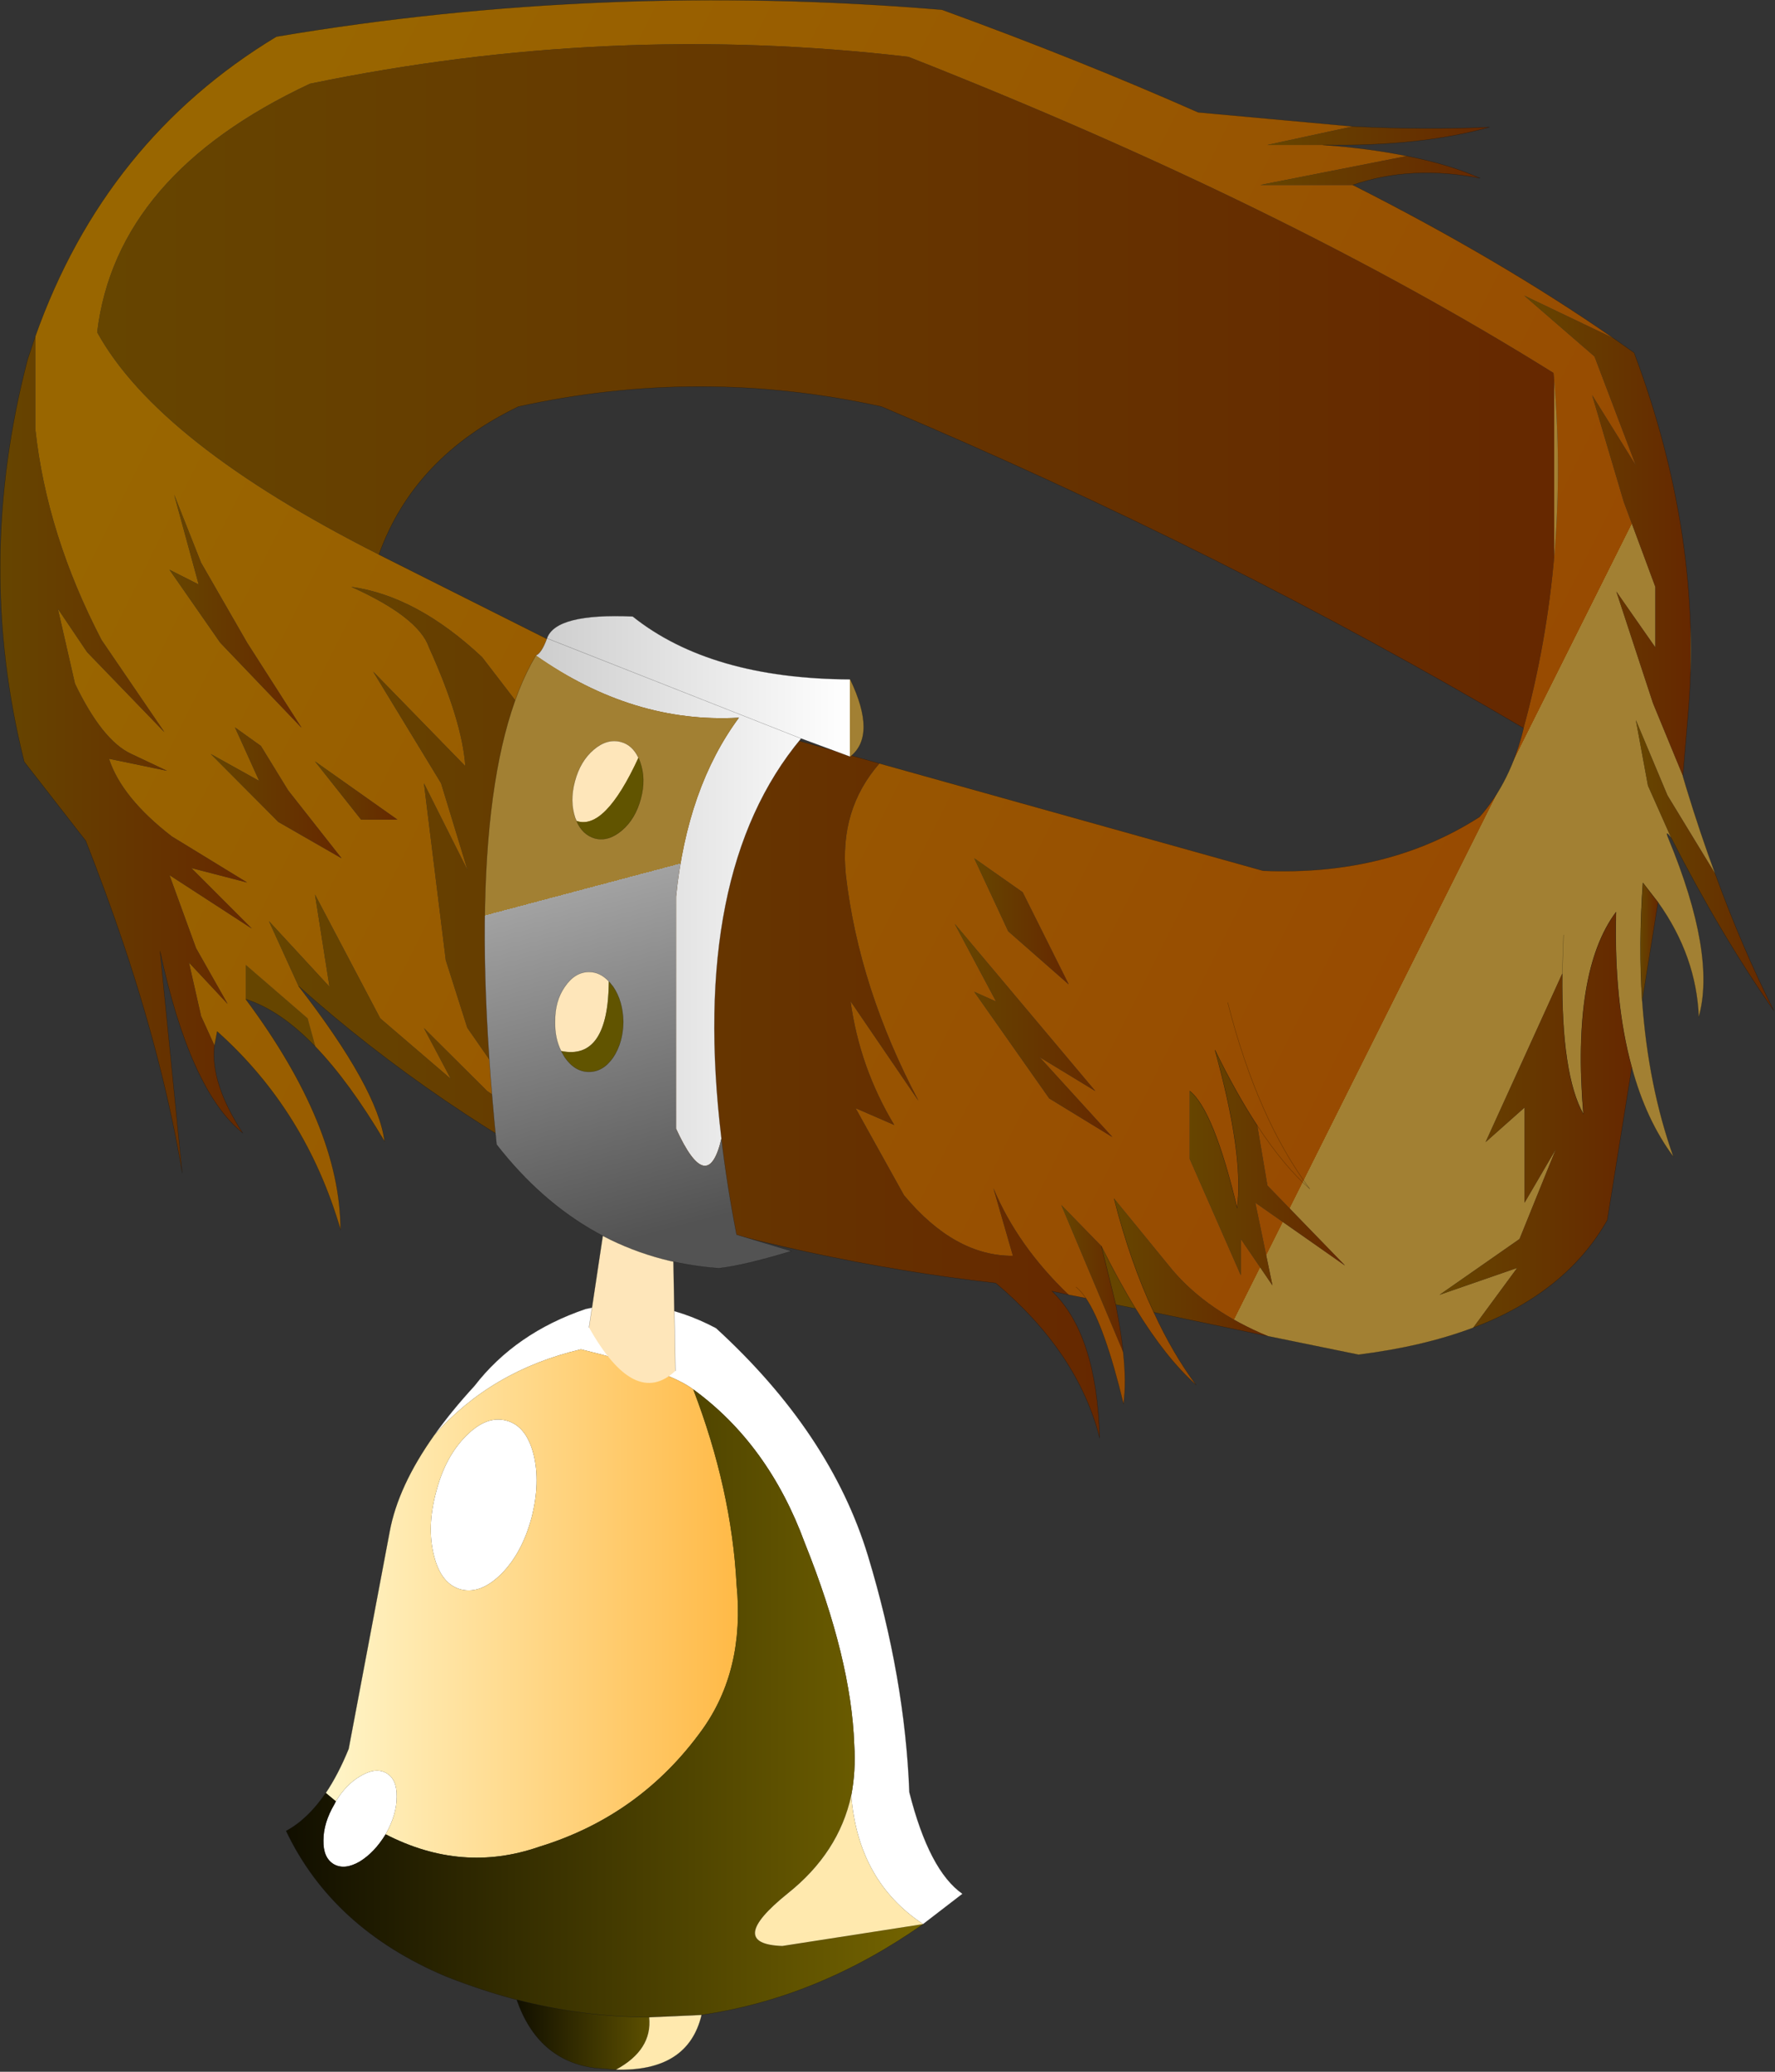 <?xml version="1.0" encoding="UTF-8" standalone="no"?>
<!DOCTYPE svg PUBLIC "-//W3C//DTD SVG 1.1//EN" "http://www.w3.org/Graphics/SVG/1.1/DTD/svg11.dtd">
<svg width="100%" height="100%" viewBox="0 0 264 308" version="1.1" xmlns="http://www.w3.org/2000/svg" xmlns:xlink="http://www.w3.org/1999/xlink" xml:space="preserve" xmlns:serif="http://www.serif.com/" style="fill-rule:evenodd;clip-rule:evenodd;stroke-linecap:round;stroke-linejoin:round;">
    <rect x="0" y="0" width="264" height="308" fill="#333333" stroke="none"/>
    <g transform="matrix(1,0,0,1,-126.278,-52.844)">
        <g transform="matrix(1,0,0,1,92.382,-82.709)">
            <g id="shape0">
                <path d="M98.45,348.95C100.15,346.55 102.15,344.1 104.45,341.6C108.517,336.333 114.033,332.517 121,330.15C127.467,328.617 133.933,329.567 140.4,333C151.767,343.4 159.3,354.683 163,366.85C166.667,378.95 168.717,390.667 169.15,402C171.117,409.767 173.75,414.8 177.05,417.1L171.2,421.6C164.767,417.367 161.2,411 160.5,402.5C160.967,400.1 161.117,397.567 160.95,394.9C160.65,386.4 158.2,376.417 153.6,364.95C150,355.15 144.467,347.533 137,342.1C134.5,340.233 128.933,338.25 120.3,336.15C111.4,338.25 104.117,342.517 98.45,348.95M103.2,349.05C105.233,346.983 107.233,346.217 109.2,346.75C111.167,347.25 112.517,348.917 113.25,351.75C113.95,354.55 113.85,357.7 112.95,361.2C112.017,364.667 110.533,367.433 108.5,369.5C106.433,371.567 104.417,372.35 102.45,371.85C100.483,371.317 99.15,369.65 98.45,366.85C97.717,364.017 97.817,360.867 98.75,357.4C99.65,353.9 101.133,351.117 103.2,349.05M83.85,403.35C84.883,401.65 86.1,400.4 87.5,399.6C89,398.7 90.283,398.55 91.35,399.15C92.417,399.75 92.933,400.933 92.9,402.7C92.9,404.433 92.367,406.25 91.3,408.15L91.25,408.25C90.15,410.05 88.867,411.4 87.4,412.3C85.9,413.167 84.617,413.3 83.55,412.7C82.483,412.067 81.967,410.883 82,409.15C82,407.417 82.55,405.617 83.65,403.75L83.85,403.35" style="fill:#fff;"/>
                <path d="M98.45,348.95C104.117,342.517 111.4,338.25 120.3,336.15C128.933,338.25 134.5,340.233 137,342.1C140.8,352 142.95,361.683 143.45,371.15C144.283,379.617 142.567,386.817 138.3,392.75C132.167,401.25 124.1,407.033 114.1,410.1C106.433,412.767 98.817,412.15 91.25,408.25L91.3,408.15C92.367,406.25 92.9,404.433 92.9,402.7C92.933,400.933 92.417,399.75 91.35,399.15C90.283,398.55 89,398.7 87.5,399.6C86.1,400.4 84.883,401.65 83.85,403.35L82.35,402.1C83.583,400.267 84.717,398.083 85.75,395.55L91.85,363.25C92.683,358.75 94.883,353.983 98.45,348.95M103.2,349.05C101.133,351.117 99.65,353.9 98.75,357.4C97.817,360.867 97.717,364.017 98.45,366.85C99.15,369.65 100.483,371.317 102.45,371.85C104.417,372.35 106.433,371.567 108.5,369.5C110.533,367.433 112.017,364.667 112.95,361.2C113.85,357.7 113.95,354.55 113.25,351.75C112.517,348.917 111.167,347.25 109.2,346.75C107.233,346.217 105.233,346.983 103.2,349.05" style="fill:url(#_Linear1);"/>
                <path d="M137,342.1C144.467,347.533 150,355.15 153.6,364.95C158.2,376.417 160.65,386.4 160.95,394.9C161.117,397.567 160.967,400.1 160.5,402.5C159.267,408.167 156.117,413.017 151.05,417.05C144.85,422.05 144.583,424.65 150.25,424.85L171.2,421.6C160.767,428.933 149.783,433.433 138.25,435.1L130.45,435.45C123.883,435.417 117.317,434.55 110.75,432.85C107.217,431.917 103.683,430.75 100.15,429.35C88.95,424.617 81.05,417.417 76.45,407.75C78.617,406.583 80.583,404.7 82.35,402.1L83.85,403.35L83.65,403.75C82.55,405.617 82,407.417 82,409.15C81.967,410.883 82.483,412.067 83.55,412.7C84.617,413.3 85.9,413.167 87.4,412.3C88.867,411.4 90.15,410.05 91.25,408.25C98.817,412.15 106.433,412.767 114.1,410.1C124.1,407.033 132.167,401.25 138.3,392.75C142.567,386.817 144.283,379.617 143.45,371.15C142.95,361.683 140.8,352 137,342.1" style="fill:url(#_Linear2);"/>
                <path d="M125.5,443.25L122.45,443C116.75,442.267 112.85,438.883 110.75,432.85C117.317,434.55 123.883,435.417 130.45,435.45C130.783,438.683 129.133,441.283 125.5,443.25" style="fill:url(#_Linear3);"/>
                <path d="M160.5,402.5C161.2,411 164.767,417.367 171.2,421.6L150.25,424.85C144.583,424.65 144.85,422.05 151.05,417.05C156.117,413.017 159.267,408.167 160.5,402.5M125.5,443.25C129.133,441.283 130.783,438.683 130.45,435.45L138.25,435.1C136.917,440.733 132.667,443.45 125.5,443.25" style="fill:#ffe9ae;"/>
                <path d="M171.2,421.6L177.05,417.1C173.75,414.8 171.117,409.767 169.15,402C168.717,390.667 166.667,378.95 163,366.85C159.3,354.683 151.767,343.4 140.4,333C133.933,329.567 127.467,328.617 121,330.15C114.033,332.517 108.517,336.333 104.45,341.6C102.15,344.1 100.15,346.55 98.45,348.95C94.883,353.983 92.683,358.75 91.85,363.25L85.75,395.55C84.717,398.083 83.583,400.267 82.35,402.1C80.583,404.7 78.617,406.583 76.45,407.75C81.05,417.417 88.95,424.617 100.15,429.35C103.683,430.75 107.217,431.917 110.75,432.85C112.85,438.883 116.75,442.267 122.45,443L125.5,443.25C132.667,443.45 136.917,440.733 138.25,435.1C149.783,433.433 160.767,428.933 171.2,421.6M130.45,435.45C123.883,435.417 117.317,434.55 110.75,432.85M130.45,435.45L138.25,435.1" style="fill:none;fill-rule:nonzero;stroke:#000;stroke-opacity:0.4;stroke-width:0.05px;"/>
                <path d="M121.5,332.9L124.5,312.95C128.567,307.317 131.7,307.733 133.9,314.2L134.35,339.35C130.317,343.117 126.033,340.967 121.5,332.9" style="fill:#fee6ba;"/>
                <path d="M134.35,339.35L133.9,314.2C131.7,307.733 128.567,307.317 124.5,312.95L121.5,332.9" style="fill:none;fill-rule:nonzero;stroke:#000;stroke-opacity:0.4;stroke-width:0.05px;"/>
                <path d="M70.45,284.1L70.45,279L79.65,286.95L80.8,291.15C77.3,287.517 73.85,285.167 70.45,284.1M202.8,330.1L199.85,329.5L197.7,320.8C199.4,324.233 201.1,327.333 202.8,330.1" style="fill:#664500;"/>
                <path d="M39.15,185.55C46.05,166.117 58,151.267 75,141C107.367,135.533 140.367,134.2 174,137C187.567,141.933 200.267,147.017 212.1,152.25L235.1,154.35L222.4,157.1L230.65,157.1C235.25,157.433 239.417,157.983 243.15,158.75L221.35,163.05L235.1,163.05C249.667,170.417 262.6,178.017 273.9,185.85L260.6,179.5L271.05,188.55L277.2,204.75L270.7,194.3L275.4,210.15L280.1,222.8L280.1,231.8L274.3,223.5L279.75,240.1L284.2,250.9L284.2,250.95L284.75,252.8C286.083,257.167 287.5,261.383 289,265.45L281.9,253.8L277.2,242.6L279,252.35L282.45,260.1C281.783,259.233 281.65,259.267 282.05,260.2C286.817,271.733 288.317,280.6 286.55,286.8C286.317,280.733 284.3,275.033 280.5,269.7L278.25,266.8C277.817,272.967 277.783,278.817 278.15,284.35C278.75,292.783 280.3,300.517 282.8,307.55C280.067,303.883 278,299.45 276.6,294.25C274.8,287.75 274.017,280.05 274.25,271.15C269.85,277.05 268.233,287.067 269.4,301.2C267.2,297.267 266.15,290.3 266.25,280.3L254.85,305.35L260.65,300.2L260.65,314.35L265.3,306.4L259.9,319.75L248,328.05L259.55,324.05L253,332.95C248.033,334.817 242.35,336.15 235.95,336.95L222.5,334.2C216.533,331.733 211.817,328.483 208.35,324.45L199.6,313.75C201.2,320.05 203.167,325.683 205.5,330.65C207.367,334.717 209.467,338.317 211.8,341.45C208.8,338.783 205.8,335 202.8,330.1C201.1,327.333 199.4,324.233 197.7,320.8L191.75,314.7L200.95,336.55C201.283,339.583 201.3,342.167 201,344.3C199.133,336.567 197.267,331.317 195.4,328.55L192.85,328.05C187.783,323.217 184.05,317.933 181.65,312.2L184.55,322.25C178.783,322.283 173.383,319.283 168.35,313.25L161.15,300.3L166.9,302.8C163.467,297.1 161.3,290.967 160.4,284.4L170.5,299.2C164.6,288.033 161,276.85 159.7,265.65C159.033,259.15 160.7,253.617 164.7,249.05L221.75,265C234.083,265.533 244.817,262.867 253.95,257C257.05,253.5 259.233,249.1 260.5,243.8C265.133,226.867 266.617,209.267 264.95,191C238.25,174.333 206.267,158.667 169,144C139.333,140.533 109.667,141.867 80,148C60.767,157 50.217,169.317 48.35,184.95C54.383,195.917 68.35,206.933 90.25,218L117.45,231.65L120.05,241.5L113.9,237.2L113.9,244.05L105.6,233.25C99.133,227.183 92.65,223.7 86.15,222.8C92.817,225.8 96.667,228.8 97.7,231.8C101,239.1 102.8,244.983 103.1,249.45L89.4,235.4L99.5,252L103.45,264.95L96.95,252L100.2,278.3L103.4,288.35L113.2,302.45L106.35,297.75L96.95,288.4L100.95,295.95L90.45,286.95L80.75,268.55L82.9,282.25L73.9,272.5L78.3,282.15C86.167,292.317 90.433,300.017 91.1,305.25C87.6,299.35 84.167,294.65 80.8,291.15L79.65,286.95L70.45,279L70.45,284.1C79.85,296.733 84.55,308.167 84.55,318.4C81.117,306.6 75,296.767 66.2,288.9L65.8,291L63.8,286.6L62,278.65L67.75,284.8L63.05,276.5L59.1,265.65L71.35,273.6L62.35,264.6L70.65,266.75L59.45,259.9C54.483,256.067 51.367,252.217 50.1,248.35L58.75,250.15L53.35,247.6C50.517,246.267 47.75,242.8 45.05,237.2L42.5,226.05L46.85,232.5L58.35,244.4L49,230.7C43.567,220.267 40.283,209.817 39.15,199.35L39.15,185.55M193.95,326.9C194.417,327.267 194.9,327.817 195.4,328.55C194.9,327.817 194.417,327.267 193.95,326.9M93,257.4L80.75,248.75L87.6,257.4L93,257.4M72.7,246.45L68.85,243.7L72.45,251.65L65.25,247.65L75.3,257.75L84.7,263.15L76.75,253.05L72.7,246.45M78.75,243.75L70.65,231.1L63.8,219.2L59.8,209.1L63.45,222.45L59.1,220.25L66.65,231.1L78.75,243.75M266.45,274.55L266.25,280.3L266.45,274.55M178.8,283L189.95,298.85L199.35,304.6L188.5,292.7L196.8,297.75L175.9,272.9L182.05,284.45L178.8,283M186,268.2L178.8,263.15L183.85,274L192.85,281.9L186,268.2M210.85,297.75L210.85,307.85L218.45,325.15L218.45,319.75L223.15,326.65L220.6,314.35L233.95,323.7L222.4,311.8L220.9,302.9C218.8,299.7 216.7,295.95 214.6,291.65C217.5,302.117 218.6,309.95 217.9,315.15C215.567,305.417 213.217,299.617 210.85,297.75M216.5,284.6C219.433,296.1 223.5,305.333 228.7,312.3C226.1,310 223.5,306.867 220.9,302.9C223.5,306.867 226.1,310 228.7,312.3C223.5,305.333 219.433,296.1 216.5,284.6" style="fill:url(#_Linear4);"/>
                <path d="M78.3,282.15L73.9,272.5L82.9,282.25L80.75,268.55L90.45,286.95L100.95,295.95L96.95,288.4L106.35,297.75L113.2,302.45L103.4,288.35L100.2,278.3L96.95,252L103.45,264.95L99.5,252L89.4,235.4L103.1,249.45C102.8,244.983 101,239.1 97.7,231.8C96.667,228.8 92.817,225.8 86.15,222.8C92.65,223.7 99.133,227.183 105.6,233.25L113.9,244.05L113.9,237.2L120.05,241.5L117.45,231.65L136,241L164.7,249.05C160.7,253.617 159.033,259.15 159.7,265.65C161,276.85 164.6,288.033 170.5,299.2L160.4,284.4C161.3,290.967 163.467,297.1 166.9,302.8L161.15,300.3L168.35,313.25C173.383,319.283 178.783,322.283 184.55,322.25L181.65,312.2C184.05,317.933 187.783,323.217 192.85,328.05L190.35,327.5C194.817,331.767 197.183,339.05 197.45,349.35C195.317,340.883 190.167,333.2 182,326.3C163.567,324.233 144.567,320.117 125,313.95C107.4,304.85 91.833,294.25 78.3,282.15" style="fill:url(#_Linear5);"/>
                <path d="M276.6,294.25L272.95,316.95C268.85,324.15 262.2,329.483 253,332.95L259.55,324.05L248,328.05L259.9,319.75L265.3,306.4L260.65,314.35L260.65,300.2L254.85,305.35L266.25,280.3C266.15,290.3 267.2,297.267 269.4,301.2C268.233,287.067 269.85,277.05 274.25,271.15C274.017,280.05 274.8,287.75 276.6,294.25" style="fill:url(#_Linear6);"/>
                <path d="M220.9,302.9L222.4,311.8L233.95,323.7L220.6,314.35L223.15,326.65L218.45,319.75L218.45,325.15L210.85,307.85L210.85,297.75C213.217,299.617 215.567,305.417 217.9,315.15C218.6,309.95 217.5,302.117 214.6,291.65C216.7,295.95 218.8,299.7 220.9,302.9" style="fill:url(#_Linear7);"/>
                <path d="M178.8,283L182.05,284.45L175.9,272.9L196.8,297.75L188.5,292.7L199.35,304.6L189.95,298.85L178.8,283" style="fill:url(#_Linear8);"/>
                <path d="M186,268.2L192.85,281.9L183.85,274L178.8,263.15L186,268.2" style="fill:url(#_Linear9);"/>
                <path d="M222.5,334.2L205.5,330.65C203.167,325.683 201.2,320.05 199.6,313.75L208.35,324.45C211.817,328.483 216.533,331.733 222.5,334.2" style="fill:url(#_Linear10);"/>
                <path d="M199.85,329.5C200.35,332.033 200.717,334.383 200.95,336.55L191.75,314.7L197.7,320.8L199.85,329.5" style="fill:url(#_Linear11);"/>
                <path d="M39.15,185.55L39.15,199.35C40.283,209.817 43.567,220.267 49,230.7L58.35,244.4L46.85,232.5L42.5,226.05L45.05,237.2C47.75,242.8 50.517,246.267 53.35,247.6L58.75,250.15L50.1,248.35C51.367,252.217 54.483,256.067 59.45,259.9L70.65,266.75L62.35,264.6L71.35,273.6L59.1,265.65L63.05,276.5L67.75,284.8L62,278.65L63.8,286.6L65.8,291C65.367,294.7 66.767,299.033 70,304C64.767,299.8 60.667,290.783 57.7,276.95L61,309.95C59.2,299.217 56.267,287.8 52.2,275.7C50.533,270.767 48.683,265.717 46.65,260.55L37.5,248.8C32.567,229.133 32.733,209.2 38,189L39.15,185.55" style="fill:url(#_Linear12);"/>
                <path d="M72.7,246.45L76.75,253.05L84.7,263.15L75.3,257.75L65.25,247.65L72.45,251.65L68.85,243.7L72.7,246.45" style="fill:url(#_Linear13);"/>
                <path d="M78.75,243.75L66.65,231.1L59.1,220.25L63.45,222.45L59.8,209.1L63.8,219.2L70.65,231.1L78.75,243.75" style="fill:url(#_Linear14);"/>
                <path d="M93,257.4L87.6,257.4L80.75,248.75L93,257.4" style="fill:url(#_Linear15);"/>
                <path d="M90.25,218C68.35,206.933 54.383,195.917 48.35,184.95C50.217,169.317 60.767,157 80,148C109.667,141.867 139.333,140.533 169,144C206.267,158.667 238.25,174.333 264.95,191C266.617,209.267 265.133,226.867 260.5,243.8C230.767,226.267 198.933,210.333 165,196C147,192.033 129,192.033 111,196C100.633,201 93.717,208.333 90.25,218" style="fill:url(#_Linear16);"/>
                <path d="M243.15,158.75C247.383,159.583 251.017,160.683 254.05,162.05C247.217,160.717 240.9,161.05 235.1,163.05L221.35,163.05L243.15,158.75" style="fill:url(#_Linear17);"/>
                <path d="M230.65,157.1L222.4,157.1L235.1,154.35C242.333,154.717 249.117,154.75 255.45,154.45C248.583,156.383 240.317,157.267 230.65,157.1" style="fill:url(#_Linear18);"/>
                <path d="M273.9,185.85L276.95,188C283.85,206.4 286.517,224.4 284.95,242L284.2,250.9L279.75,240.1L274.3,223.5L280.1,231.8L280.1,222.8L275.4,210.15L270.7,194.3L277.2,204.75L271.05,188.55L260.6,179.5L273.9,185.85" style="fill:url(#_Linear19);"/>
                <path d="M289,265.45C291.667,272.783 294.583,279.583 297.75,285.85C292.417,278.217 287.317,269.633 282.45,260.1L279,252.35L277.2,242.6L281.9,253.8L289,265.45" style="fill:url(#_Linear20);"/>
                <path d="M280.5,269.7L278.15,284.35C277.783,278.817 277.817,272.967 278.25,266.8L280.5,269.7" style="fill:url(#_Linear21);"/>
                <path d="M235.1,154.35L212.1,152.25C200.267,147.017 187.567,141.933 174,137C140.367,134.2 107.367,135.533 75,141C58,151.267 46.05,166.117 39.15,185.55L38,189C32.733,209.2 32.567,229.133 37.5,248.8L46.65,260.55C48.683,265.717 50.533,270.767 52.2,275.7C56.267,287.8 59.2,299.217 61,309.95L57.7,276.95C60.667,290.783 64.767,299.8 70,304C66.767,299.033 65.367,294.7 65.8,291L66.2,288.9C75,296.767 81.117,306.6 84.55,318.4C84.55,308.167 79.85,296.733 70.45,284.1C73.85,285.167 77.3,287.517 80.8,291.15C84.167,294.65 87.6,299.35 91.1,305.25C90.433,300.017 86.167,292.317 78.3,282.15C91.833,294.25 107.4,304.85 125,313.95C144.567,320.117 163.567,324.233 182,326.3C190.167,333.2 195.317,340.883 197.45,349.35C197.183,339.05 194.817,331.767 190.35,327.5L192.85,328.05L195.4,328.55C194.9,327.817 194.417,327.267 193.95,326.9M117.45,231.65L90.25,218C93.717,208.333 100.633,201 111,196C129,192.033 147,192.033 165,196C198.933,210.333 230.767,226.267 260.5,243.8C259.233,249.1 257.05,253.5 253.95,257C244.817,262.867 234.083,265.533 221.75,265L164.7,249.05L136,241L117.45,231.65M235.1,154.35C242.333,154.717 249.117,154.75 255.45,154.45C248.583,156.383 240.317,157.267 230.65,157.1C235.25,157.433 239.417,157.983 243.15,158.75C247.383,159.583 251.017,160.683 254.05,162.05C247.217,160.717 240.9,161.05 235.1,163.05C249.667,170.417 262.6,178.017 273.9,185.85L276.95,188C283.85,206.4 286.517,224.4 284.95,242L284.2,250.9L284.2,250.95M280.5,269.7L278.15,284.35M276.6,294.25L272.95,316.95C268.85,324.15 262.2,329.483 253,332.95C248.033,334.817 242.35,336.15 235.95,336.95L222.5,334.2L205.5,330.65C207.367,334.717 209.467,338.317 211.8,341.45C208.8,338.783 205.8,335 202.8,330.1L199.85,329.5C200.35,332.033 200.717,334.383 200.95,336.55C201.283,339.583 201.3,342.167 201,344.3C199.133,336.567 197.267,331.317 195.4,328.55M199.85,329.5L197.7,320.8C199.4,324.233 201.1,327.333 202.8,330.1M205.5,330.65C203.167,325.683 201.2,320.05 199.6,313.75" style="fill:none;fill-rule:nonzero;stroke:#000;stroke-opacity:0.4;stroke-width:0.05px;"/>
                <path d="M284.2,250.95L284.75,252.8C286.083,257.167 287.5,261.383 289,265.45C291.667,272.783 294.583,279.583 297.75,285.85C292.417,278.217 287.317,269.633 282.45,260.1C281.783,259.233 281.65,259.267 282.05,260.2C286.817,271.733 288.317,280.6 286.55,286.8C286.317,280.733 284.3,275.033 280.5,269.7L278.25,266.8C277.817,272.967 277.783,278.817 278.15,284.35C278.75,292.783 280.3,300.517 282.8,307.55C280.067,303.883 278,299.45 276.6,294.25C274.8,287.75 274.017,280.05 274.25,271.15C269.85,277.05 268.233,287.067 269.4,301.2C267.2,297.267 266.15,290.3 266.25,280.3L266.45,274.55M220.9,302.9C218.8,299.7 216.7,295.95 214.6,291.65C217.5,302.117 218.6,309.95 217.9,315.15C215.567,305.417 213.217,299.617 210.85,297.75M220.9,302.9C223.5,306.867 226.1,310 228.7,312.3C223.5,305.333 219.433,296.1 216.5,284.6" style="fill:none;fill-rule:nonzero;stroke:#000;stroke-opacity:0.4;stroke-width:0.05px;"/>
                <path d="M115.25,230.45C116.117,227.95 120.367,226.867 128,227.2C135.733,233.367 146.517,236.483 160.35,236.55C163.017,242.117 163.017,245.95 160.35,248.05L153.05,245.35C141.983,258.617 138.033,278.433 141.2,304.8C139.833,310.667 137.583,310.183 134.45,303.35L134.45,268.85C135.55,258.05 138.667,249.183 143.8,242.25C133.3,242.85 123.233,239.767 113.6,233C114.167,232.767 114.717,231.917 115.25,230.45" style="fill:url(#_Linear22);"/>
                <path d="M113.6,233C123.233,239.767 133.3,242.85 143.8,242.25C138.667,249.183 135.55,258.05 134.45,268.85L134.45,303.35C137.583,310.183 139.833,310.667 141.2,304.8C141.733,309.367 142.483,314.133 143.45,319.1L151.6,321.55C146.867,322.983 143.267,323.833 140.8,324.1C127.567,323.133 116.55,317 107.75,305.7C104.117,269.867 106.067,245.633 113.6,233" style="fill:url(#_Linear23);"/>
                <path d="M115.25,230.45C114.717,231.917 114.167,232.767 113.6,233C106.067,245.633 104.117,269.867 107.75,305.7C116.55,317 127.567,323.133 140.8,324.1C143.267,323.833 146.867,322.983 151.6,321.55L143.45,319.1C142.483,314.133 141.733,309.367 141.2,304.8C138.033,278.433 141.983,258.617 153.05,245.35" style="fill:none;fill-rule:nonzero;stroke:#000;stroke-opacity:0.4;stroke-width:0.05px;"/>
                <path d="M153.05,245.35L160.35,248.05C163.017,245.95 163.017,242.117 160.35,236.55C146.517,236.483 135.733,233.367 128,227.2C120.367,226.867 116.117,227.95 115.25,230.45L153.05,245.35Z" style="fill:none;fill-rule:nonzero;stroke:#000;stroke-opacity:0.4;stroke-width:0.05px;"/>
                <path d="M119.65,257.6L119.45,257.15C118.883,255.483 118.867,253.667 119.4,251.7C119.933,249.7 120.867,248.133 122.2,247C123.533,245.867 124.883,245.483 126.25,245.85C127.383,246.15 128.25,246.933 128.85,248.2C125.517,255.433 122.45,258.567 119.65,257.6" style="fill:#fee6ba;"/>
                <path d="M128.85,248.2L129.1,248.85C129.7,250.517 129.733,252.333 129.2,254.3C128.667,256.3 127.733,257.867 126.4,259C125.067,260.133 123.733,260.533 122.4,260.2C121.133,259.833 120.217,258.967 119.65,257.6C122.45,258.567 125.517,255.433 128.85,248.2" style="fill:#615400;"/>
                <path d="M119.65,257.6L119.45,257.15C118.883,255.483 118.867,253.667 119.4,251.7C119.933,249.7 120.867,248.133 122.2,247C123.533,245.867 124.883,245.483 126.25,245.85C127.383,246.15 128.25,246.933 128.85,248.2L129.1,248.85C129.7,250.517 129.733,252.333 129.2,254.3C128.667,256.3 127.733,257.867 126.4,259C125.067,260.133 123.733,260.533 122.4,260.2C121.133,259.833 120.217,258.967 119.65,257.6Z" style="fill:none;fill-rule:nonzero;stroke:#000;stroke-opacity:0.4;stroke-width:0.05px;"/>
                <path d="M117.35,291.8C116.717,290.533 116.417,289.1 116.45,287.5C116.417,285.433 116.9,283.683 117.9,282.25C118.9,280.783 120.1,280.05 121.5,280.05C122.6,280.05 123.583,280.517 124.45,281.45C124.383,289.317 122.017,292.767 117.35,291.8" style="fill:#fee6ba;"/>
                <path d="M124.45,281.45L125.1,282.25C126.067,283.683 126.567,285.433 126.6,287.5C126.567,289.533 126.067,291.283 125.1,292.75C124.1,294.183 122.9,294.9 121.5,294.9C120.1,294.9 118.9,294.183 117.9,292.75L117.35,291.8C122.017,292.767 124.383,289.317 124.45,281.45" style="fill:#615400;"/>
                <path d="M117.35,291.8C116.717,290.533 116.417,289.1 116.45,287.5C116.417,285.433 116.9,283.683 117.9,282.25C118.9,280.783 120.1,280.05 121.5,280.05C122.6,280.05 123.583,280.517 124.45,281.45L125.1,282.25C126.067,283.683 126.567,285.433 126.6,287.5C126.567,289.533 126.067,291.283 125.1,292.75C124.1,294.183 122.9,294.9 121.5,294.9C120.1,294.9 118.9,294.183 117.9,292.75L117.35,291.8Z" style="fill:none;fill-rule:nonzero;stroke:#000;stroke-opacity:0.4;stroke-width:0.05px;"/>
            </g>
        </g>
    </g>
    <defs>
        <linearGradient id="_Linear1" x1="0" y1="0" x2="1" y2="0" gradientUnits="userSpaceOnUse" gradientTransform="matrix(100.598,0,0,100.598,76.451,404.199)"><stop offset="0" style="stop-color:#fffbd5;stop-opacity:1"/><stop offset="1" style="stop-color:#f90;stop-opacity:1"/><stop offset="1" style="stop-color:#a28033;stop-opacity:1"/></linearGradient>
        <linearGradient id="_Linear2" x1="0" y1="0" x2="1" y2="0" gradientUnits="userSpaceOnUse" gradientTransform="matrix(100.598,0,0,100.598,76.451,404.584)"><stop offset="0" style="stop-color:#110f00;stop-opacity:1"/><stop offset="1" style="stop-color:#7a6900;stop-opacity:1"/><stop offset="1" style="stop-color:#a28033;stop-opacity:1"/></linearGradient>
        <linearGradient id="_Linear3" x1="0" y1="0" x2="1" y2="0" gradientUnits="userSpaceOnUse" gradientTransform="matrix(27.525,0,0,27.525,110.737,440.777)"><stop offset="0" style="stop-color:#110f00;stop-opacity:1"/><stop offset="1" style="stop-color:#7a6900;stop-opacity:1"/><stop offset="1" style="stop-color:#a28033;stop-opacity:1"/></linearGradient>
        <linearGradient id="_Linear4" x1="0" y1="0" x2="1" y2="0" gradientUnits="userSpaceOnUse" gradientTransform="matrix(183.009,94.536,-94.536,183.009,52.234,200.777)"><stop offset="0" style="stop-color:#960;stop-opacity:1"/><stop offset="1" style="stop-color:#984b01;stop-opacity:1"/><stop offset="1" style="stop-color:#a28033;stop-opacity:1"/></linearGradient>
        <linearGradient id="_Linear5" x1="0" y1="0" x2="1" y2="0" gradientUnits="userSpaceOnUse" gradientTransform="matrix(123.535,0,0,123.535,73.882,303.25)"><stop offset="0" style="stop-color:#664500;stop-opacity:1"/><stop offset="1" style="stop-color:#662800;stop-opacity:1"/><stop offset="1" style="stop-color:#a28033;stop-opacity:1"/></linearGradient>
        <linearGradient id="_Linear6" x1="0" y1="0" x2="1" y2="0" gradientUnits="userSpaceOnUse" gradientTransform="matrix(28.672,0,0,28.672,247.964,312.272)"><stop offset="0" style="stop-color:#664500;stop-opacity:1"/><stop offset="1" style="stop-color:#662800;stop-opacity:1"/><stop offset="1" style="stop-color:#a28033;stop-opacity:1"/></linearGradient>
        <linearGradient id="_Linear7" x1="0" y1="0" x2="1" y2="0" gradientUnits="userSpaceOnUse" gradientTransform="matrix(23.101,0,0,23.101,210.849,315.391)"><stop offset="0" style="stop-color:#664500;stop-opacity:1"/><stop offset="1" style="stop-color:#662800;stop-opacity:1"/><stop offset="1" style="stop-color:#a28033;stop-opacity:1"/></linearGradient>
        <linearGradient id="_Linear8" x1="0" y1="0" x2="1" y2="0" gradientUnits="userSpaceOnUse" gradientTransform="matrix(23.429,0,0,23.429,175.885,294.017)"><stop offset="0" style="stop-color:#664500;stop-opacity:1"/><stop offset="1" style="stop-color:#662800;stop-opacity:1"/><stop offset="1" style="stop-color:#a28033;stop-opacity:1"/></linearGradient>
        <linearGradient id="_Linear9" x1="0" y1="0" x2="1" y2="0" gradientUnits="userSpaceOnUse" gradientTransform="matrix(14.09,0,0,14.09,178.755,275.5)"><stop offset="0" style="stop-color:#664500;stop-opacity:1"/><stop offset="1" style="stop-color:#662800;stop-opacity:1"/><stop offset="1" style="stop-color:#a28033;stop-opacity:1"/></linearGradient>
        <linearGradient id="_Linear10" x1="0" y1="0" x2="1" y2="0" gradientUnits="userSpaceOnUse" gradientTransform="matrix(22.938,0,0,22.938,199.581,327.872)"><stop offset="0" style="stop-color:#664500;stop-opacity:1"/><stop offset="1" style="stop-color:#662800;stop-opacity:1"/><stop offset="1" style="stop-color:#a28033;stop-opacity:1"/></linearGradient>
        <linearGradient id="_Linear11" x1="0" y1="0" x2="1" y2="0" gradientUnits="userSpaceOnUse" gradientTransform="matrix(9.175,0,0,9.175,191.762,329.786)"><stop offset="0" style="stop-color:#664500;stop-opacity:1"/><stop offset="1" style="stop-color:#662800;stop-opacity:1"/><stop offset="1" style="stop-color:#a28033;stop-opacity:1"/></linearGradient>
        <linearGradient id="_Linear12" x1="0" y1="0" x2="1" y2="0" gradientUnits="userSpaceOnUse" gradientTransform="matrix(37.519,0,0,37.519,33.84,261.833)"><stop offset="0" style="stop-color:#664500;stop-opacity:1"/><stop offset="1" style="stop-color:#662800;stop-opacity:1"/><stop offset="1" style="stop-color:#a28033;stop-opacity:1"/></linearGradient>
        <linearGradient id="_Linear13" x1="0" y1="0" x2="1" y2="0" gradientUnits="userSpaceOnUse" gradientTransform="matrix(19.497,0,0,19.497,65.201,256.3)"><stop offset="0" style="stop-color:#664500;stop-opacity:1"/><stop offset="1" style="stop-color:#662800;stop-opacity:1"/><stop offset="1" style="stop-color:#a28033;stop-opacity:1"/></linearGradient>
        <linearGradient id="_Linear14" x1="0" y1="0" x2="1" y2="0" gradientUnits="userSpaceOnUse" gradientTransform="matrix(19.661,0,0,19.661,59.07,230.812)"><stop offset="0" style="stop-color:#664500;stop-opacity:1"/><stop offset="1" style="stop-color:#662800;stop-opacity:1"/><stop offset="1" style="stop-color:#a28033;stop-opacity:1"/></linearGradient>
        <linearGradient id="_Linear15" x1="0" y1="0" x2="1" y2="0" gradientUnits="userSpaceOnUse" gradientTransform="matrix(12.288,0,0,12.288,80.706,254.368)"><stop offset="0" style="stop-color:#664500;stop-opacity:1"/><stop offset="1" style="stop-color:#662800;stop-opacity:1"/><stop offset="1" style="stop-color:#a28033;stop-opacity:1"/></linearGradient>
        <linearGradient id="_Linear16" x1="0" y1="0" x2="1" y2="0" gradientUnits="userSpaceOnUse" gradientTransform="matrix(217.252,0,0,217.252,48.324,201.776)"><stop offset="0" style="stop-color:#664500;stop-opacity:1"/><stop offset="1" style="stop-color:#662800;stop-opacity:1"/><stop offset="1" style="stop-color:#a28033;stop-opacity:1"/></linearGradient>
        <linearGradient id="_Linear17" x1="0" y1="0" x2="1" y2="0" gradientUnits="userSpaceOnUse" gradientTransform="matrix(32.768,0,0,32.768,221.316,161.313)"><stop offset="0" style="stop-color:#664500;stop-opacity:1"/><stop offset="1" style="stop-color:#662800;stop-opacity:1"/><stop offset="1" style="stop-color:#a28033;stop-opacity:1"/></linearGradient>
        <linearGradient id="_Linear18" x1="0" y1="0" x2="1" y2="0" gradientUnits="userSpaceOnUse" gradientTransform="matrix(33.096,0,0,33.096,222.352,155.962)"><stop offset="0" style="stop-color:#664500;stop-opacity:1"/><stop offset="1" style="stop-color:#662800;stop-opacity:1"/><stop offset="1" style="stop-color:#a28033;stop-opacity:1"/></linearGradient>
        <linearGradient id="_Linear19" x1="0" y1="0" x2="1" y2="0" gradientUnits="userSpaceOnUse" gradientTransform="matrix(24.74,0,0,24.74,260.63,223.026)"><stop offset="0" style="stop-color:#664500;stop-opacity:1"/><stop offset="1" style="stop-color:#662800;stop-opacity:1"/><stop offset="1" style="stop-color:#a28033;stop-opacity:1"/></linearGradient>
        <linearGradient id="_Linear20" x1="0" y1="0" x2="1" y2="0" gradientUnits="userSpaceOnUse" gradientTransform="matrix(20.48,0,0,20.48,277.21,270.605)"><stop offset="0" style="stop-color:#664500;stop-opacity:1"/><stop offset="1" style="stop-color:#662800;stop-opacity:1"/><stop offset="1" style="stop-color:#a28033;stop-opacity:1"/></linearGradient>
        <linearGradient id="_Linear21" x1="0" y1="0" x2="1" y2="0" gradientUnits="userSpaceOnUse" gradientTransform="matrix(2.621,0,0,2.621,277.889,278.405)"><stop offset="0" style="stop-color:#664500;stop-opacity:1"/><stop offset="1" style="stop-color:#662800;stop-opacity:1"/><stop offset="1" style="stop-color:#a28033;stop-opacity:1"/></linearGradient>
        <linearGradient id="_Linear22" x1="0" y1="0" x2="1" y2="0" gradientUnits="userSpaceOnUse" gradientTransform="matrix(47.514,0,0,47.514,112.843,287.901)"><stop offset="0" style="stop-color:#ccc;stop-opacity:1"/><stop offset="1" style="stop-color:#fff;stop-opacity:1"/><stop offset="1" style="stop-color:#a28033;stop-opacity:1"/></linearGradient>
        <linearGradient id="_Linear23" x1="0" y1="0" x2="1" y2="0" gradientUnits="userSpaceOnUse" gradientTransform="matrix(-13.435,-50.299,50.299,-13.435,144.404,315.362)"><stop offset="0" style="stop-color:#535353;stop-opacity:1"/><stop offset="1" style="stop-color:#a2a2a2;stop-opacity:1"/><stop offset="1" style="stop-color:#a28033;stop-opacity:1"/></linearGradient>
    </defs>
</svg>
